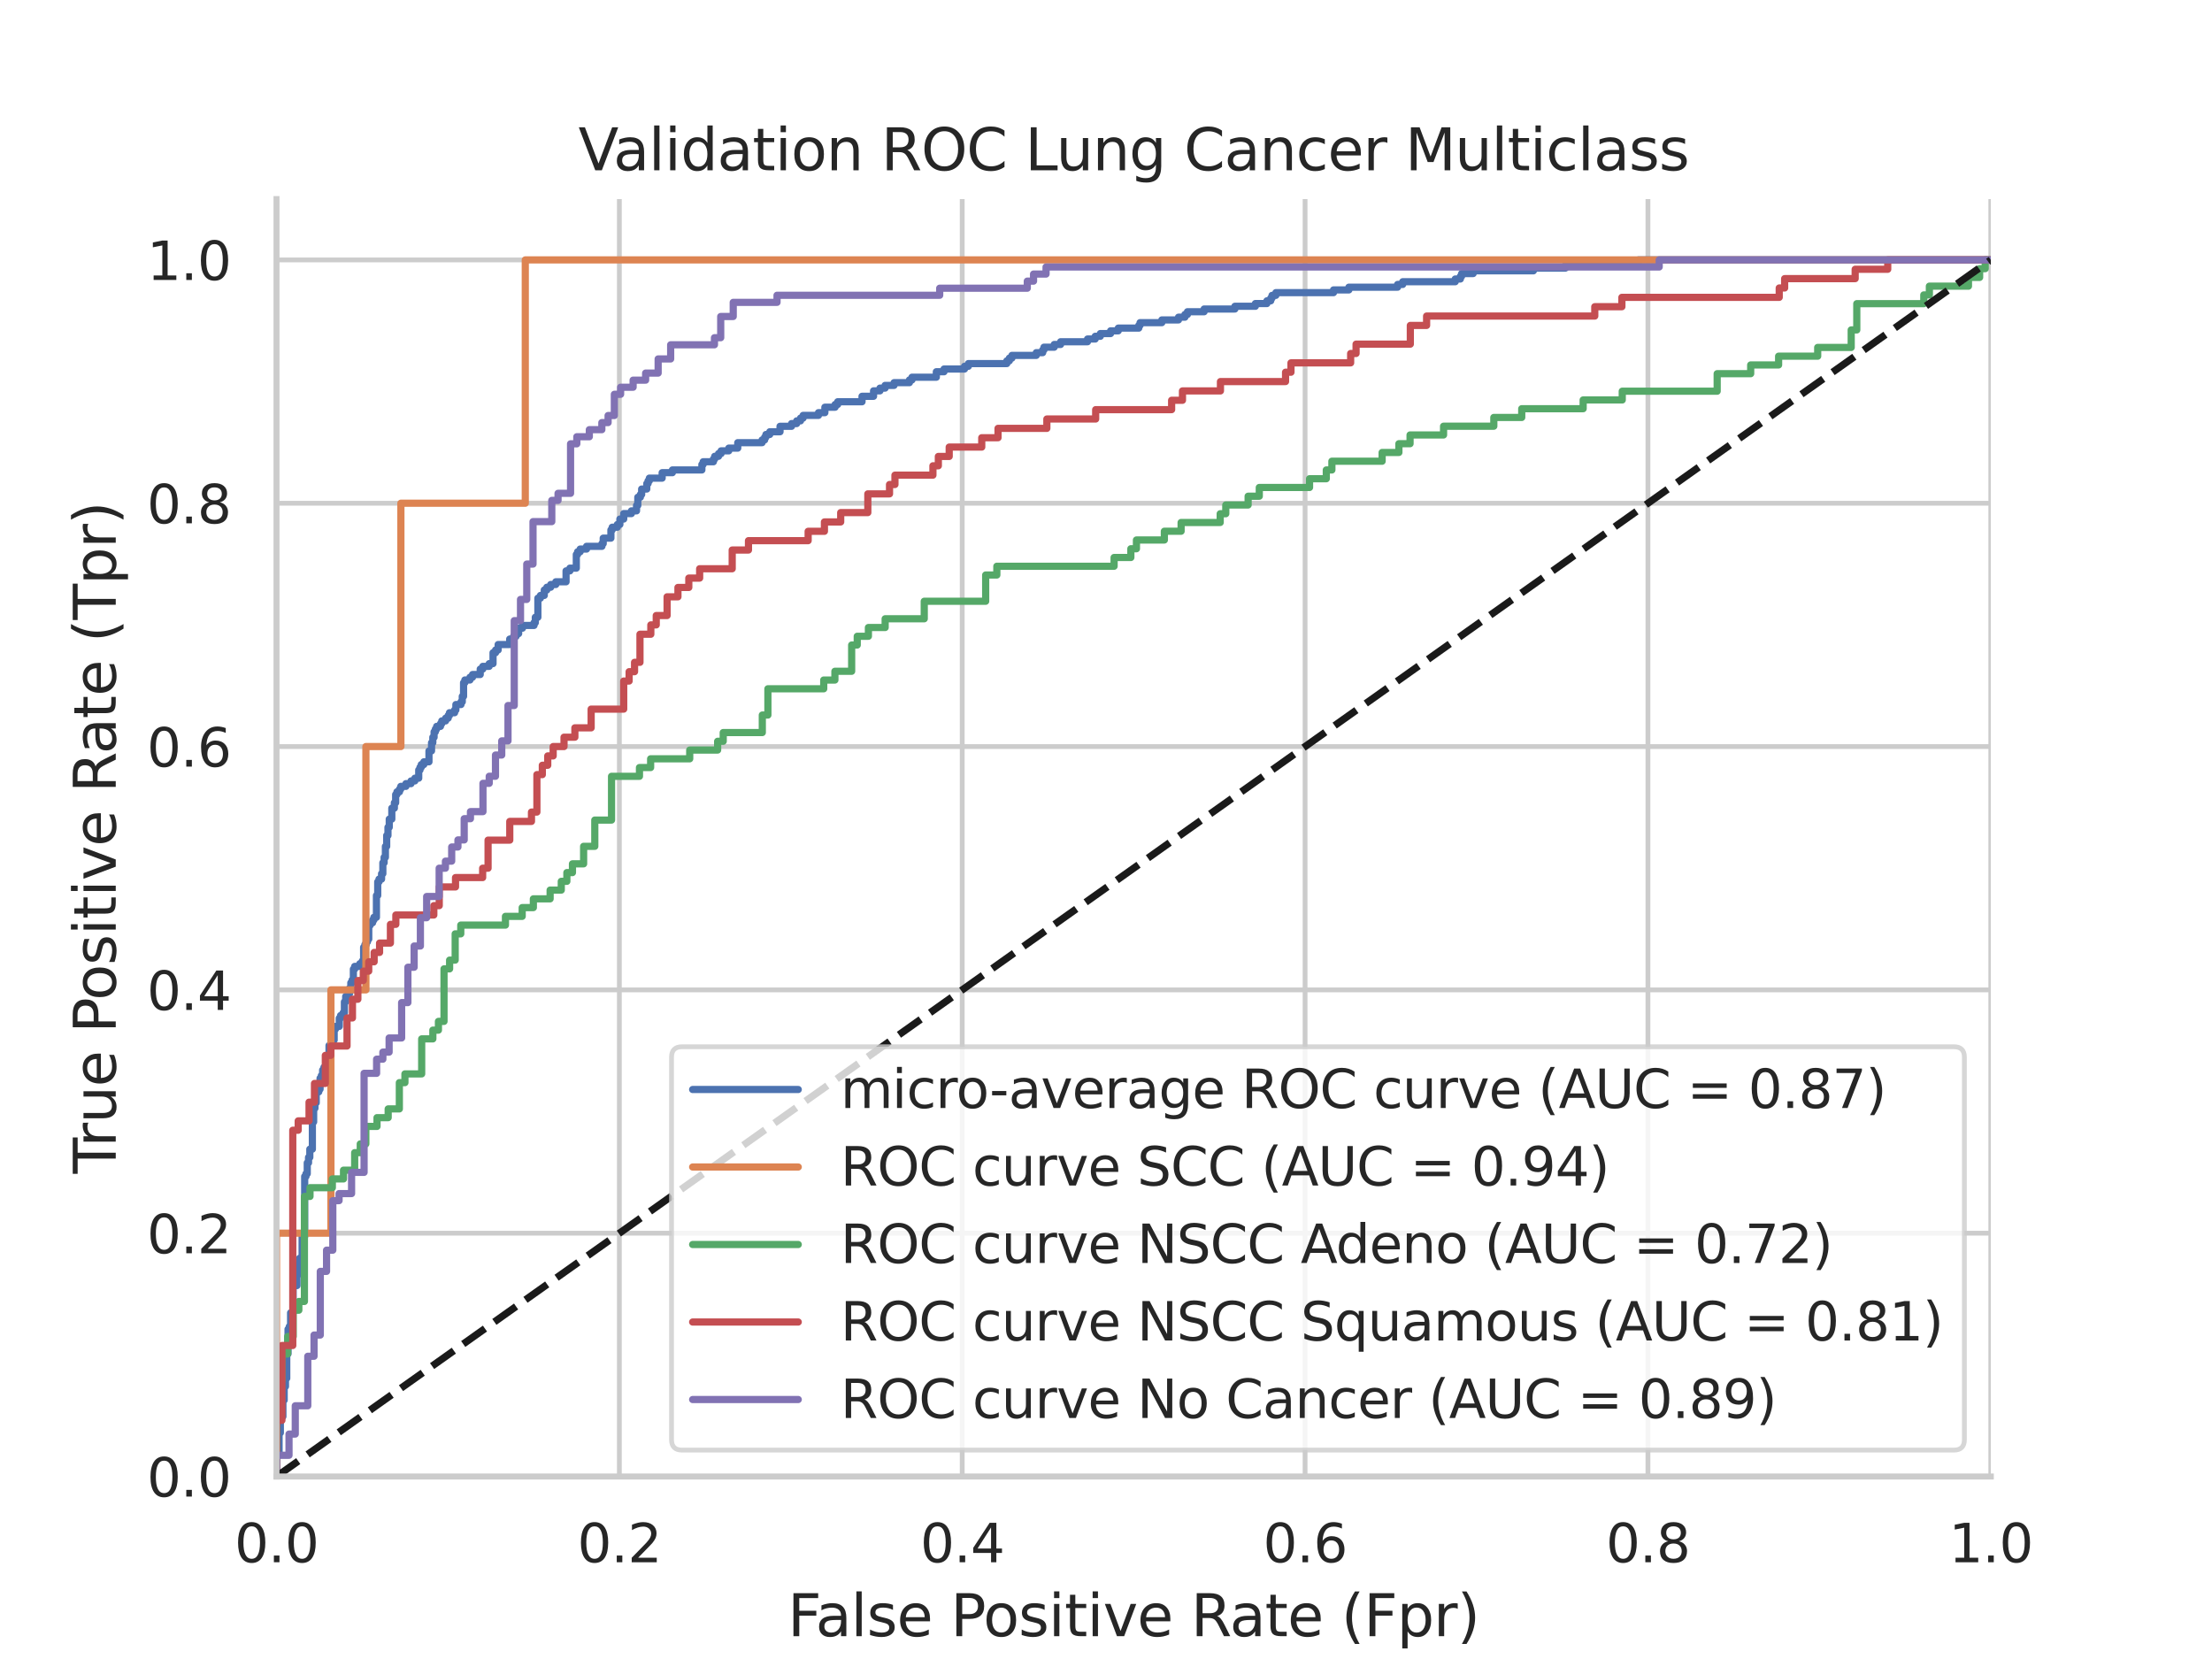 <?xml version="1.0" encoding="utf-8" standalone="no"?>
<!DOCTYPE svg PUBLIC "-//W3C//DTD SVG 1.1//EN"
  "http://www.w3.org/Graphics/SVG/1.1/DTD/svg11.dtd">
<svg xmlns:xlink="http://www.w3.org/1999/xlink" width="460.8pt" height="345.6pt" viewBox="0 0 460.8 345.6" xmlns="http://www.w3.org/2000/svg" version="1.1">
 <defs>
  <style type="text/css">*{stroke-linejoin: round; stroke-linecap: butt}</style>
 </defs>
 <g id="figure_1">
  <g id="patch_1">
   <path d="M 0 345.6 
L 460.8 345.6 
L 460.8 0 
L 0 0 
z
" style="fill: #ffffff"/>
  </g>
  <g id="axes_1">
   <g id="patch_2">
    <path d="M 57.6 307.584 
L 414.72 307.584 
L 414.72 41.472 
L 57.6 41.472 
z
" style="fill: #ffffff"/>
   </g>
   <g id="matplotlib.axis_1">
    <g id="xtick_1">
     <g id="line2d_1">
      <path d="M 57.6 307.584 
L 57.6 41.472 
" clip-path="url(#pfb6835d709)" style="fill: none; stroke: #cccccc; stroke-linecap: round"/>
     </g>
     <g id="text_1">
      <!-- 0.0 -->
      <g style="fill: #262626" transform="translate(48.853 325.442) scale(0.11 -0.11)">
       <defs>
        <path id="DejaVuSans-30" d="M 2034 4250 
Q 1547 4250 1301 3770 
Q 1056 3291 1056 2328 
Q 1056 1369 1301 889 
Q 1547 409 2034 409 
Q 2525 409 2770 889 
Q 3016 1369 3016 2328 
Q 3016 3291 2770 3770 
Q 2525 4250 2034 4250 
z
M 2034 4750 
Q 2819 4750 3233 4129 
Q 3647 3509 3647 2328 
Q 3647 1150 3233 529 
Q 2819 -91 2034 -91 
Q 1250 -91 836 529 
Q 422 1150 422 2328 
Q 422 3509 836 4129 
Q 1250 4750 2034 4750 
z
" transform="scale(0.016)"/>
        <path id="DejaVuSans-2e" d="M 684 794 
L 1344 794 
L 1344 0 
L 684 0 
L 684 794 
z
" transform="scale(0.016)"/>
       </defs>
       <use xlink:href="#DejaVuSans-30"/>
       <use xlink:href="#DejaVuSans-2e" x="63.623"/>
       <use xlink:href="#DejaVuSans-30" x="95.41"/>
      </g>
     </g>
    </g>
    <g id="xtick_2">
     <g id="line2d_2">
      <path d="M 129.024 307.584 
L 129.024 41.472 
" clip-path="url(#pfb6835d709)" style="fill: none; stroke: #cccccc; stroke-linecap: round"/>
     </g>
     <g id="text_2">
      <!-- 0.2 -->
      <g style="fill: #262626" transform="translate(120.277 325.442) scale(0.11 -0.11)">
       <defs>
        <path id="DejaVuSans-32" d="M 1228 531 
L 3431 531 
L 3431 0 
L 469 0 
L 469 531 
Q 828 903 1448 1529 
Q 2069 2156 2228 2338 
Q 2531 2678 2651 2914 
Q 2772 3150 2772 3378 
Q 2772 3750 2511 3984 
Q 2250 4219 1831 4219 
Q 1534 4219 1204 4116 
Q 875 4013 500 3803 
L 500 4441 
Q 881 4594 1212 4672 
Q 1544 4750 1819 4750 
Q 2544 4750 2975 4387 
Q 3406 4025 3406 3419 
Q 3406 3131 3298 2873 
Q 3191 2616 2906 2266 
Q 2828 2175 2409 1742 
Q 1991 1309 1228 531 
z
" transform="scale(0.016)"/>
       </defs>
       <use xlink:href="#DejaVuSans-30"/>
       <use xlink:href="#DejaVuSans-2e" x="63.623"/>
       <use xlink:href="#DejaVuSans-32" x="95.41"/>
      </g>
     </g>
    </g>
    <g id="xtick_3">
     <g id="line2d_3">
      <path d="M 200.448 307.584 
L 200.448 41.472 
" clip-path="url(#pfb6835d709)" style="fill: none; stroke: #cccccc; stroke-linecap: round"/>
     </g>
     <g id="text_3">
      <!-- 0.4 -->
      <g style="fill: #262626" transform="translate(191.701 325.442) scale(0.11 -0.11)">
       <defs>
        <path id="DejaVuSans-34" d="M 2419 4116 
L 825 1625 
L 2419 1625 
L 2419 4116 
z
M 2253 4666 
L 3047 4666 
L 3047 1625 
L 3713 1625 
L 3713 1100 
L 3047 1100 
L 3047 0 
L 2419 0 
L 2419 1100 
L 313 1100 
L 313 1709 
L 2253 4666 
z
" transform="scale(0.016)"/>
       </defs>
       <use xlink:href="#DejaVuSans-30"/>
       <use xlink:href="#DejaVuSans-2e" x="63.623"/>
       <use xlink:href="#DejaVuSans-34" x="95.41"/>
      </g>
     </g>
    </g>
    <g id="xtick_4">
     <g id="line2d_4">
      <path d="M 271.872 307.584 
L 271.872 41.472 
" clip-path="url(#pfb6835d709)" style="fill: none; stroke: #cccccc; stroke-linecap: round"/>
     </g>
     <g id="text_4">
      <!-- 0.6 -->
      <g style="fill: #262626" transform="translate(263.125 325.442) scale(0.11 -0.11)">
       <defs>
        <path id="DejaVuSans-36" d="M 2113 2584 
Q 1688 2584 1439 2293 
Q 1191 2003 1191 1497 
Q 1191 994 1439 701 
Q 1688 409 2113 409 
Q 2538 409 2786 701 
Q 3034 994 3034 1497 
Q 3034 2003 2786 2293 
Q 2538 2584 2113 2584 
z
M 3366 4563 
L 3366 3988 
Q 3128 4100 2886 4159 
Q 2644 4219 2406 4219 
Q 1781 4219 1451 3797 
Q 1122 3375 1075 2522 
Q 1259 2794 1537 2939 
Q 1816 3084 2150 3084 
Q 2853 3084 3261 2657 
Q 3669 2231 3669 1497 
Q 3669 778 3244 343 
Q 2819 -91 2113 -91 
Q 1303 -91 875 529 
Q 447 1150 447 2328 
Q 447 3434 972 4092 
Q 1497 4750 2381 4750 
Q 2619 4750 2861 4703 
Q 3103 4656 3366 4563 
z
" transform="scale(0.016)"/>
       </defs>
       <use xlink:href="#DejaVuSans-30"/>
       <use xlink:href="#DejaVuSans-2e" x="63.623"/>
       <use xlink:href="#DejaVuSans-36" x="95.41"/>
      </g>
     </g>
    </g>
    <g id="xtick_5">
     <g id="line2d_5">
      <path d="M 343.296 307.584 
L 343.296 41.472 
" clip-path="url(#pfb6835d709)" style="fill: none; stroke: #cccccc; stroke-linecap: round"/>
     </g>
     <g id="text_5">
      <!-- 0.8 -->
      <g style="fill: #262626" transform="translate(334.549 325.442) scale(0.11 -0.11)">
       <defs>
        <path id="DejaVuSans-38" d="M 2034 2216 
Q 1584 2216 1326 1975 
Q 1069 1734 1069 1313 
Q 1069 891 1326 650 
Q 1584 409 2034 409 
Q 2484 409 2743 651 
Q 3003 894 3003 1313 
Q 3003 1734 2745 1975 
Q 2488 2216 2034 2216 
z
M 1403 2484 
Q 997 2584 770 2862 
Q 544 3141 544 3541 
Q 544 4100 942 4425 
Q 1341 4750 2034 4750 
Q 2731 4750 3128 4425 
Q 3525 4100 3525 3541 
Q 3525 3141 3298 2862 
Q 3072 2584 2669 2484 
Q 3125 2378 3379 2068 
Q 3634 1759 3634 1313 
Q 3634 634 3220 271 
Q 2806 -91 2034 -91 
Q 1263 -91 848 271 
Q 434 634 434 1313 
Q 434 1759 690 2068 
Q 947 2378 1403 2484 
z
M 1172 3481 
Q 1172 3119 1398 2916 
Q 1625 2713 2034 2713 
Q 2441 2713 2670 2916 
Q 2900 3119 2900 3481 
Q 2900 3844 2670 4047 
Q 2441 4250 2034 4250 
Q 1625 4250 1398 4047 
Q 1172 3844 1172 3481 
z
" transform="scale(0.016)"/>
       </defs>
       <use xlink:href="#DejaVuSans-30"/>
       <use xlink:href="#DejaVuSans-2e" x="63.623"/>
       <use xlink:href="#DejaVuSans-38" x="95.41"/>
      </g>
     </g>
    </g>
    <g id="xtick_6">
     <g id="line2d_6">
      <path d="M 414.72 307.584 
L 414.72 41.472 
" clip-path="url(#pfb6835d709)" style="fill: none; stroke: #cccccc; stroke-linecap: round"/>
     </g>
     <g id="text_6">
      <!-- 1.0 -->
      <g style="fill: #262626" transform="translate(405.973 325.442) scale(0.11 -0.11)">
       <defs>
        <path id="DejaVuSans-31" d="M 794 531 
L 1825 531 
L 1825 4091 
L 703 3866 
L 703 4441 
L 1819 4666 
L 2450 4666 
L 2450 531 
L 3481 531 
L 3481 0 
L 794 0 
L 794 531 
z
" transform="scale(0.016)"/>
       </defs>
       <use xlink:href="#DejaVuSans-31"/>
       <use xlink:href="#DejaVuSans-2e" x="63.623"/>
       <use xlink:href="#DejaVuSans-30" x="95.41"/>
      </g>
     </g>
    </g>
    <g id="text_7">
     <!-- False Positive Rate (Fpr) -->
     <g style="fill: #262626" transform="translate(164.085 340.848) scale(0.12 -0.12)">
      <defs>
       <path id="DejaVuSans-46" d="M 628 4666 
L 3309 4666 
L 3309 4134 
L 1259 4134 
L 1259 2759 
L 3109 2759 
L 3109 2228 
L 1259 2228 
L 1259 0 
L 628 0 
L 628 4666 
z
" transform="scale(0.016)"/>
       <path id="DejaVuSans-61" d="M 2194 1759 
Q 1497 1759 1228 1600 
Q 959 1441 959 1056 
Q 959 750 1161 570 
Q 1363 391 1709 391 
Q 2188 391 2477 730 
Q 2766 1069 2766 1631 
L 2766 1759 
L 2194 1759 
z
M 3341 1997 
L 3341 0 
L 2766 0 
L 2766 531 
Q 2569 213 2275 61 
Q 1981 -91 1556 -91 
Q 1019 -91 701 211 
Q 384 513 384 1019 
Q 384 1609 779 1909 
Q 1175 2209 1959 2209 
L 2766 2209 
L 2766 2266 
Q 2766 2663 2505 2880 
Q 2244 3097 1772 3097 
Q 1472 3097 1187 3025 
Q 903 2953 641 2809 
L 641 3341 
Q 956 3463 1253 3523 
Q 1550 3584 1831 3584 
Q 2591 3584 2966 3190 
Q 3341 2797 3341 1997 
z
" transform="scale(0.016)"/>
       <path id="DejaVuSans-6c" d="M 603 4863 
L 1178 4863 
L 1178 0 
L 603 0 
L 603 4863 
z
" transform="scale(0.016)"/>
       <path id="DejaVuSans-73" d="M 2834 3397 
L 2834 2853 
Q 2591 2978 2328 3040 
Q 2066 3103 1784 3103 
Q 1356 3103 1142 2972 
Q 928 2841 928 2578 
Q 928 2378 1081 2264 
Q 1234 2150 1697 2047 
L 1894 2003 
Q 2506 1872 2764 1633 
Q 3022 1394 3022 966 
Q 3022 478 2636 193 
Q 2250 -91 1575 -91 
Q 1294 -91 989 -36 
Q 684 19 347 128 
L 347 722 
Q 666 556 975 473 
Q 1284 391 1588 391 
Q 1994 391 2212 530 
Q 2431 669 2431 922 
Q 2431 1156 2273 1281 
Q 2116 1406 1581 1522 
L 1381 1569 
Q 847 1681 609 1914 
Q 372 2147 372 2553 
Q 372 3047 722 3315 
Q 1072 3584 1716 3584 
Q 2034 3584 2315 3537 
Q 2597 3491 2834 3397 
z
" transform="scale(0.016)"/>
       <path id="DejaVuSans-65" d="M 3597 1894 
L 3597 1613 
L 953 1613 
Q 991 1019 1311 708 
Q 1631 397 2203 397 
Q 2534 397 2845 478 
Q 3156 559 3463 722 
L 3463 178 
Q 3153 47 2828 -22 
Q 2503 -91 2169 -91 
Q 1331 -91 842 396 
Q 353 884 353 1716 
Q 353 2575 817 3079 
Q 1281 3584 2069 3584 
Q 2775 3584 3186 3129 
Q 3597 2675 3597 1894 
z
M 3022 2063 
Q 3016 2534 2758 2815 
Q 2500 3097 2075 3097 
Q 1594 3097 1305 2825 
Q 1016 2553 972 2059 
L 3022 2063 
z
" transform="scale(0.016)"/>
       <path id="DejaVuSans-20" transform="scale(0.016)"/>
       <path id="DejaVuSans-50" d="M 1259 4147 
L 1259 2394 
L 2053 2394 
Q 2494 2394 2734 2622 
Q 2975 2850 2975 3272 
Q 2975 3691 2734 3919 
Q 2494 4147 2053 4147 
L 1259 4147 
z
M 628 4666 
L 2053 4666 
Q 2838 4666 3239 4311 
Q 3641 3956 3641 3272 
Q 3641 2581 3239 2228 
Q 2838 1875 2053 1875 
L 1259 1875 
L 1259 0 
L 628 0 
L 628 4666 
z
" transform="scale(0.016)"/>
       <path id="DejaVuSans-6f" d="M 1959 3097 
Q 1497 3097 1228 2736 
Q 959 2375 959 1747 
Q 959 1119 1226 758 
Q 1494 397 1959 397 
Q 2419 397 2687 759 
Q 2956 1122 2956 1747 
Q 2956 2369 2687 2733 
Q 2419 3097 1959 3097 
z
M 1959 3584 
Q 2709 3584 3137 3096 
Q 3566 2609 3566 1747 
Q 3566 888 3137 398 
Q 2709 -91 1959 -91 
Q 1206 -91 779 398 
Q 353 888 353 1747 
Q 353 2609 779 3096 
Q 1206 3584 1959 3584 
z
" transform="scale(0.016)"/>
       <path id="DejaVuSans-69" d="M 603 3500 
L 1178 3500 
L 1178 0 
L 603 0 
L 603 3500 
z
M 603 4863 
L 1178 4863 
L 1178 4134 
L 603 4134 
L 603 4863 
z
" transform="scale(0.016)"/>
       <path id="DejaVuSans-74" d="M 1172 4494 
L 1172 3500 
L 2356 3500 
L 2356 3053 
L 1172 3053 
L 1172 1153 
Q 1172 725 1289 603 
Q 1406 481 1766 481 
L 2356 481 
L 2356 0 
L 1766 0 
Q 1100 0 847 248 
Q 594 497 594 1153 
L 594 3053 
L 172 3053 
L 172 3500 
L 594 3500 
L 594 4494 
L 1172 4494 
z
" transform="scale(0.016)"/>
       <path id="DejaVuSans-76" d="M 191 3500 
L 800 3500 
L 1894 563 
L 2988 3500 
L 3597 3500 
L 2284 0 
L 1503 0 
L 191 3500 
z
" transform="scale(0.016)"/>
       <path id="DejaVuSans-52" d="M 2841 2188 
Q 3044 2119 3236 1894 
Q 3428 1669 3622 1275 
L 4263 0 
L 3584 0 
L 2988 1197 
Q 2756 1666 2539 1819 
Q 2322 1972 1947 1972 
L 1259 1972 
L 1259 0 
L 628 0 
L 628 4666 
L 2053 4666 
Q 2853 4666 3247 4331 
Q 3641 3997 3641 3322 
Q 3641 2881 3436 2590 
Q 3231 2300 2841 2188 
z
M 1259 4147 
L 1259 2491 
L 2053 2491 
Q 2509 2491 2742 2702 
Q 2975 2913 2975 3322 
Q 2975 3731 2742 3939 
Q 2509 4147 2053 4147 
L 1259 4147 
z
" transform="scale(0.016)"/>
       <path id="DejaVuSans-28" d="M 1984 4856 
Q 1566 4138 1362 3434 
Q 1159 2731 1159 2009 
Q 1159 1288 1364 580 
Q 1569 -128 1984 -844 
L 1484 -844 
Q 1016 -109 783 600 
Q 550 1309 550 2009 
Q 550 2706 781 3412 
Q 1013 4119 1484 4856 
L 1984 4856 
z
" transform="scale(0.016)"/>
       <path id="DejaVuSans-70" d="M 1159 525 
L 1159 -1331 
L 581 -1331 
L 581 3500 
L 1159 3500 
L 1159 2969 
Q 1341 3281 1617 3432 
Q 1894 3584 2278 3584 
Q 2916 3584 3314 3078 
Q 3713 2572 3713 1747 
Q 3713 922 3314 415 
Q 2916 -91 2278 -91 
Q 1894 -91 1617 61 
Q 1341 213 1159 525 
z
M 3116 1747 
Q 3116 2381 2855 2742 
Q 2594 3103 2138 3103 
Q 1681 3103 1420 2742 
Q 1159 2381 1159 1747 
Q 1159 1113 1420 752 
Q 1681 391 2138 391 
Q 2594 391 2855 752 
Q 3116 1113 3116 1747 
z
" transform="scale(0.016)"/>
       <path id="DejaVuSans-72" d="M 2631 2963 
Q 2534 3019 2420 3045 
Q 2306 3072 2169 3072 
Q 1681 3072 1420 2755 
Q 1159 2438 1159 1844 
L 1159 0 
L 581 0 
L 581 3500 
L 1159 3500 
L 1159 2956 
Q 1341 3275 1631 3429 
Q 1922 3584 2338 3584 
Q 2397 3584 2469 3576 
Q 2541 3569 2628 3553 
L 2631 2963 
z
" transform="scale(0.016)"/>
       <path id="DejaVuSans-29" d="M 513 4856 
L 1013 4856 
Q 1481 4119 1714 3412 
Q 1947 2706 1947 2009 
Q 1947 1309 1714 600 
Q 1481 -109 1013 -844 
L 513 -844 
Q 928 -128 1133 580 
Q 1338 1288 1338 2009 
Q 1338 2731 1133 3434 
Q 928 4138 513 4856 
z
" transform="scale(0.016)"/>
      </defs>
      <use xlink:href="#DejaVuSans-46"/>
      <use xlink:href="#DejaVuSans-61" x="48.395"/>
      <use xlink:href="#DejaVuSans-6c" x="109.674"/>
      <use xlink:href="#DejaVuSans-73" x="137.457"/>
      <use xlink:href="#DejaVuSans-65" x="189.557"/>
      <use xlink:href="#DejaVuSans-20" x="251.08"/>
      <use xlink:href="#DejaVuSans-50" x="282.867"/>
      <use xlink:href="#DejaVuSans-6f" x="339.545"/>
      <use xlink:href="#DejaVuSans-73" x="400.727"/>
      <use xlink:href="#DejaVuSans-69" x="452.826"/>
      <use xlink:href="#DejaVuSans-74" x="480.609"/>
      <use xlink:href="#DejaVuSans-69" x="519.818"/>
      <use xlink:href="#DejaVuSans-76" x="547.602"/>
      <use xlink:href="#DejaVuSans-65" x="606.781"/>
      <use xlink:href="#DejaVuSans-20" x="668.305"/>
      <use xlink:href="#DejaVuSans-52" x="700.092"/>
      <use xlink:href="#DejaVuSans-61" x="767.324"/>
      <use xlink:href="#DejaVuSans-74" x="828.604"/>
      <use xlink:href="#DejaVuSans-65" x="867.812"/>
      <use xlink:href="#DejaVuSans-20" x="929.336"/>
      <use xlink:href="#DejaVuSans-28" x="961.123"/>
      <use xlink:href="#DejaVuSans-46" x="1000.137"/>
      <use xlink:href="#DejaVuSans-70" x="1057.656"/>
      <use xlink:href="#DejaVuSans-72" x="1121.133"/>
      <use xlink:href="#DejaVuSans-29" x="1162.246"/>
     </g>
    </g>
   </g>
   <g id="matplotlib.axis_2">
    <g id="ytick_1">
     <g id="line2d_7">
      <path d="M 57.6 307.584 
L 414.72 307.584 
" clip-path="url(#pfb6835d709)" style="fill: none; stroke: #cccccc; stroke-linecap: round"/>
     </g>
     <g id="text_8">
      <!-- 0.0 -->
      <g style="fill: #262626" transform="translate(30.607 311.763) scale(0.11 -0.11)">
       <use xlink:href="#DejaVuSans-30"/>
       <use xlink:href="#DejaVuSans-2e" x="63.623"/>
       <use xlink:href="#DejaVuSans-30" x="95.41"/>
      </g>
     </g>
    </g>
    <g id="ytick_2">
     <g id="line2d_8">
      <path d="M 57.6 256.896 
L 414.72 256.896 
" clip-path="url(#pfb6835d709)" style="fill: none; stroke: #cccccc; stroke-linecap: round"/>
     </g>
     <g id="text_9">
      <!-- 0.2 -->
      <g style="fill: #262626" transform="translate(30.607 261.075) scale(0.11 -0.11)">
       <use xlink:href="#DejaVuSans-30"/>
       <use xlink:href="#DejaVuSans-2e" x="63.623"/>
       <use xlink:href="#DejaVuSans-32" x="95.41"/>
      </g>
     </g>
    </g>
    <g id="ytick_3">
     <g id="line2d_9">
      <path d="M 57.6 206.208 
L 414.72 206.208 
" clip-path="url(#pfb6835d709)" style="fill: none; stroke: #cccccc; stroke-linecap: round"/>
     </g>
     <g id="text_10">
      <!-- 0.4 -->
      <g style="fill: #262626" transform="translate(30.607 210.387) scale(0.11 -0.11)">
       <use xlink:href="#DejaVuSans-30"/>
       <use xlink:href="#DejaVuSans-2e" x="63.623"/>
       <use xlink:href="#DejaVuSans-34" x="95.41"/>
      </g>
     </g>
    </g>
    <g id="ytick_4">
     <g id="line2d_10">
      <path d="M 57.6 155.52 
L 414.72 155.52 
" clip-path="url(#pfb6835d709)" style="fill: none; stroke: #cccccc; stroke-linecap: round"/>
     </g>
     <g id="text_11">
      <!-- 0.6 -->
      <g style="fill: #262626" transform="translate(30.607 159.699) scale(0.11 -0.11)">
       <use xlink:href="#DejaVuSans-30"/>
       <use xlink:href="#DejaVuSans-2e" x="63.623"/>
       <use xlink:href="#DejaVuSans-36" x="95.41"/>
      </g>
     </g>
    </g>
    <g id="ytick_5">
     <g id="line2d_11">
      <path d="M 57.6 104.832 
L 414.72 104.832 
" clip-path="url(#pfb6835d709)" style="fill: none; stroke: #cccccc; stroke-linecap: round"/>
     </g>
     <g id="text_12">
      <!-- 0.8 -->
      <g style="fill: #262626" transform="translate(30.607 109.011) scale(0.11 -0.11)">
       <use xlink:href="#DejaVuSans-30"/>
       <use xlink:href="#DejaVuSans-2e" x="63.623"/>
       <use xlink:href="#DejaVuSans-38" x="95.41"/>
      </g>
     </g>
    </g>
    <g id="ytick_6">
     <g id="line2d_12">
      <path d="M 57.6 54.144 
L 414.72 54.144 
" clip-path="url(#pfb6835d709)" style="fill: none; stroke: #cccccc; stroke-linecap: round"/>
     </g>
     <g id="text_13">
      <!-- 1.0 -->
      <g style="fill: #262626" transform="translate(30.607 58.323) scale(0.11 -0.11)">
       <use xlink:href="#DejaVuSans-31"/>
       <use xlink:href="#DejaVuSans-2e" x="63.623"/>
       <use xlink:href="#DejaVuSans-30" x="95.41"/>
      </g>
     </g>
    </g>
    <g id="text_14">
     <!-- True Positive Rate (Tpr) -->
     <g style="fill: #262626" transform="translate(24.111 244.493) rotate(-90) scale(0.12 -0.12)">
      <defs>
       <path id="DejaVuSans-54" d="M -19 4666 
L 3928 4666 
L 3928 4134 
L 2272 4134 
L 2272 0 
L 1638 0 
L 1638 4134 
L -19 4134 
L -19 4666 
z
" transform="scale(0.016)"/>
       <path id="DejaVuSans-75" d="M 544 1381 
L 544 3500 
L 1119 3500 
L 1119 1403 
Q 1119 906 1312 657 
Q 1506 409 1894 409 
Q 2359 409 2629 706 
Q 2900 1003 2900 1516 
L 2900 3500 
L 3475 3500 
L 3475 0 
L 2900 0 
L 2900 538 
Q 2691 219 2414 64 
Q 2138 -91 1772 -91 
Q 1169 -91 856 284 
Q 544 659 544 1381 
z
M 1991 3584 
L 1991 3584 
z
" transform="scale(0.016)"/>
      </defs>
      <use xlink:href="#DejaVuSans-54"/>
      <use xlink:href="#DejaVuSans-72" x="46.334"/>
      <use xlink:href="#DejaVuSans-75" x="87.447"/>
      <use xlink:href="#DejaVuSans-65" x="150.826"/>
      <use xlink:href="#DejaVuSans-20" x="212.35"/>
      <use xlink:href="#DejaVuSans-50" x="244.137"/>
      <use xlink:href="#DejaVuSans-6f" x="300.814"/>
      <use xlink:href="#DejaVuSans-73" x="361.996"/>
      <use xlink:href="#DejaVuSans-69" x="414.096"/>
      <use xlink:href="#DejaVuSans-74" x="441.879"/>
      <use xlink:href="#DejaVuSans-69" x="481.088"/>
      <use xlink:href="#DejaVuSans-76" x="508.871"/>
      <use xlink:href="#DejaVuSans-65" x="568.051"/>
      <use xlink:href="#DejaVuSans-20" x="629.574"/>
      <use xlink:href="#DejaVuSans-52" x="661.361"/>
      <use xlink:href="#DejaVuSans-61" x="728.594"/>
      <use xlink:href="#DejaVuSans-74" x="789.873"/>
      <use xlink:href="#DejaVuSans-65" x="829.082"/>
      <use xlink:href="#DejaVuSans-20" x="890.605"/>
      <use xlink:href="#DejaVuSans-28" x="922.393"/>
      <use xlink:href="#DejaVuSans-54" x="961.406"/>
      <use xlink:href="#DejaVuSans-70" x="1022.49"/>
      <use xlink:href="#DejaVuSans-72" x="1085.967"/>
      <use xlink:href="#DejaVuSans-29" x="1127.08"/>
     </g>
    </g>
   </g>
   <g id="line2d_13">
    <path d="M 57.6 307.584 
L 57.6 302.47 
L 58.134 302.47 
L 58.134 298.492 
L 58.401 298.492 
L 58.401 295.082 
L 58.935 295.082 
L 58.935 291.673 
L 59.201 291.673 
L 59.201 288.832 
L 59.468 288.832 
L 59.468 287.127 
L 59.735 287.127 
L 59.735 282.013 
L 60.002 282.013 
L 60.002 276.898 
L 60.269 276.898 
L 60.269 276.33 
L 60.536 276.33 
L 60.536 273.489 
L 61.07 273.489 
L 61.07 267.806 
L 61.87 267.806 
L 61.87 265.533 
L 62.137 265.533 
L 62.137 263.26 
L 62.404 263.26 
L 62.404 262.124 
L 62.938 262.124 
L 62.938 257.578 
L 63.472 257.578 
L 63.472 245.076 
L 63.739 245.076 
L 63.739 244.508 
L 64.006 244.508 
L 64.006 242.235 
L 64.273 242.235 
L 64.273 241.099 
L 64.54 241.099 
L 64.54 239.394 
L 65.073 239.394 
L 65.073 233.711 
L 65.34 233.711 
L 65.34 230.87 
L 65.607 230.87 
L 65.607 229.734 
L 65.874 229.734 
L 65.874 227.461 
L 66.408 227.461 
L 66.408 226.892 
L 66.675 226.892 
L 66.675 224.619 
L 66.942 224.619 
L 66.942 224.051 
L 67.209 224.051 
L 67.209 222.915 
L 67.476 222.915 
L 67.476 222.346 
L 68.009 222.346 
L 68.009 220.642 
L 68.276 220.642 
L 68.276 220.073 
L 68.543 220.073 
L 68.543 217.8 
L 69.077 217.8 
L 69.077 217.232 
L 69.344 217.232 
L 69.344 216.664 
L 69.611 216.664 
L 69.611 214.391 
L 69.878 214.391 
L 69.878 213.823 
L 70.678 213.823 
L 70.678 212.118 
L 70.945 212.118 
L 70.945 211.55 
L 71.479 211.55 
L 71.479 210.981 
L 71.746 210.981 
L 71.746 208.708 
L 72.013 208.708 
L 72.013 207.572 
L 72.547 207.572 
L 72.547 207.004 
L 72.814 207.004 
L 72.814 205.867 
L 73.081 205.867 
L 73.081 204.731 
L 73.347 204.731 
L 73.347 204.162 
L 73.614 204.162 
L 73.614 201.889 
L 73.881 201.889 
L 73.881 201.321 
L 74.949 201.321 
L 74.949 200.753 
L 75.483 200.753 
L 75.483 200.185 
L 75.75 200.185 
L 75.75 197.343 
L 76.017 197.343 
L 76.017 196.775 
L 76.283 196.775 
L 76.283 196.207 
L 76.55 196.207 
L 76.55 195.639 
L 76.817 195.639 
L 76.817 192.797 
L 77.084 192.797 
L 77.084 192.229 
L 77.618 192.229 
L 77.618 191.661 
L 77.885 191.661 
L 77.885 191.093 
L 78.419 191.093 
L 78.419 186.547 
L 78.686 186.547 
L 78.686 183.705 
L 78.952 183.705 
L 78.952 183.137 
L 79.486 183.137 
L 79.486 182.001 
L 79.753 182.001 
L 79.753 179.727 
L 80.02 179.727 
L 80.02 178.591 
L 80.287 178.591 
L 80.287 176.318 
L 80.554 176.318 
L 80.554 174.045 
L 80.821 174.045 
L 80.821 172.34 
L 81.088 172.34 
L 81.088 170.635 
L 81.622 170.635 
L 81.622 168.362 
L 82.155 168.362 
L 82.155 167.226 
L 82.422 167.226 
L 82.422 165.521 
L 82.689 165.521 
L 82.689 164.953 
L 83.223 164.953 
L 83.223 164.385 
L 83.49 164.385 
L 83.49 163.816 
L 84.557 163.816 
L 84.557 163.248 
L 85.625 163.248 
L 85.625 162.68 
L 86.426 162.68 
L 86.426 162.112 
L 87.227 162.112 
L 87.227 160.407 
L 87.493 160.407 
L 87.493 159.839 
L 87.76 159.839 
L 87.76 159.27 
L 88.294 159.27 
L 88.294 158.702 
L 89.362 158.702 
L 89.362 156.429 
L 89.896 156.429 
L 89.896 154.724 
L 90.163 154.724 
L 90.163 153.588 
L 90.429 153.588 
L 90.429 152.451 
L 90.696 152.451 
L 90.696 151.883 
L 90.963 151.883 
L 90.963 151.315 
L 91.764 151.315 
L 91.764 150.747 
L 92.031 150.747 
L 92.031 150.178 
L 92.832 150.178 
L 92.832 149.61 
L 93.365 149.61 
L 93.365 149.042 
L 93.632 149.042 
L 93.632 148.474 
L 94.7 148.474 
L 94.7 147.905 
L 94.967 147.905 
L 94.967 146.769 
L 96.034 146.769 
L 96.034 146.201 
L 96.301 146.201 
L 96.301 145.064 
L 96.568 145.064 
L 96.568 142.223 
L 96.835 142.223 
L 96.835 141.655 
L 97.903 141.655 
L 97.903 141.086 
L 98.437 141.086 
L 98.437 140.518 
L 100.038 140.518 
L 100.038 139.382 
L 100.572 139.382 
L 100.572 138.813 
L 101.906 138.813 
L 101.906 138.245 
L 102.707 138.245 
L 102.707 135.972 
L 103.241 135.972 
L 103.241 135.404 
L 103.775 135.404 
L 103.775 134.267 
L 106.177 134.267 
L 106.177 133.131 
L 106.978 133.131 
L 106.978 132.563 
L 107.511 132.563 
L 107.511 131.994 
L 108.045 131.994 
L 108.045 130.858 
L 108.846 130.858 
L 108.846 130.29 
L 111.248 130.29 
L 111.248 129.721 
L 111.515 129.721 
L 111.515 128.585 
L 112.049 128.585 
L 112.049 124.607 
L 112.583 124.607 
L 112.583 124.039 
L 113.383 124.039 
L 113.383 122.902 
L 113.917 122.902 
L 113.917 122.334 
L 114.718 122.334 
L 114.718 121.766 
L 115.785 121.766 
L 115.785 121.198 
L 117.921 121.198 
L 117.921 118.925 
L 118.721 118.925 
L 118.721 118.356 
L 120.056 118.356 
L 120.056 115.515 
L 120.323 115.515 
L 120.323 114.947 
L 120.857 114.947 
L 120.857 114.379 
L 122.191 114.379 
L 122.191 113.81 
L 125.394 113.81 
L 125.394 113.242 
L 125.661 113.242 
L 125.661 112.106 
L 127.262 112.106 
L 127.262 110.401 
L 127.529 110.401 
L 127.529 109.833 
L 128.597 109.833 
L 128.597 109.264 
L 129.131 109.264 
L 129.131 108.128 
L 129.931 108.128 
L 129.931 106.991 
L 131.533 106.991 
L 131.533 106.423 
L 132.601 106.423 
L 132.601 105.287 
L 132.867 105.287 
L 132.867 103.582 
L 133.401 103.582 
L 133.401 103.014 
L 133.668 103.014 
L 133.668 101.877 
L 134.736 101.877 
L 134.736 100.741 
L 135.003 100.741 
L 135.003 100.172 
L 135.27 100.172 
L 135.27 99.604 
L 137.939 99.604 
L 137.939 98.468 
L 140.074 98.468 
L 140.074 97.899 
L 146.213 97.899 
L 146.213 96.763 
L 146.48 96.763 
L 146.48 96.195 
L 148.615 96.195 
L 148.615 95.626 
L 148.882 95.626 
L 148.882 95.058 
L 149.683 95.058 
L 149.683 94.49 
L 150.216 94.49 
L 150.216 93.922 
L 151.818 93.922 
L 151.818 93.353 
L 153.686 93.353 
L 153.686 92.217 
L 158.757 92.217 
L 158.757 91.649 
L 159.291 91.649 
L 159.291 91.08 
L 159.558 91.08 
L 159.558 90.512 
L 160.359 90.512 
L 160.359 89.944 
L 162.494 89.944 
L 162.494 88.807 
L 164.896 88.807 
L 164.896 88.239 
L 165.964 88.239 
L 165.964 87.671 
L 166.764 87.671 
L 166.764 87.103 
L 167.298 87.103 
L 167.298 86.534 
L 170.501 86.534 
L 170.501 85.966 
L 171.836 85.966 
L 171.836 84.83 
L 173.971 84.83 
L 173.971 84.261 
L 174.505 84.261 
L 174.505 83.693 
L 179.576 83.693 
L 179.576 82.557 
L 181.978 82.557 
L 181.978 81.42 
L 183.313 81.42 
L 183.313 80.852 
L 184.38 80.852 
L 184.38 80.284 
L 186.249 80.284 
L 186.249 79.715 
L 189.451 79.715 
L 189.451 79.147 
L 189.985 79.147 
L 189.985 78.579 
L 195.057 78.579 
L 195.057 77.442 
L 196.658 77.442 
L 196.658 76.874 
L 200.928 76.874 
L 200.928 76.306 
L 201.729 76.306 
L 201.729 75.738 
L 209.736 75.738 
L 209.736 75.169 
L 210.27 75.169 
L 210.27 74.601 
L 210.804 74.601 
L 210.804 74.033 
L 215.875 74.033 
L 215.875 73.465 
L 217.21 73.465 
L 217.21 72.896 
L 217.477 72.896 
L 217.477 72.328 
L 219.612 72.328 
L 219.612 71.76 
L 220.946 71.76 
L 220.946 71.192 
L 226.551 71.192 
L 226.551 70.623 
L 228.153 70.623 
L 228.153 70.055 
L 229.22 70.055 
L 229.22 69.487 
L 231.356 69.487 
L 231.356 68.919 
L 232.957 68.919 
L 232.957 68.35 
L 237.228 68.35 
L 237.228 67.782 
L 237.495 67.782 
L 237.495 67.214 
L 242.032 67.214 
L 242.032 66.646 
L 245.502 66.646 
L 245.502 66.077 
L 246.836 66.077 
L 246.836 65.509 
L 247.37 65.509 
L 247.37 64.941 
L 250.84 64.941 
L 250.84 64.373 
L 257.246 64.373 
L 257.246 63.804 
L 261.516 63.804 
L 261.516 63.236 
L 263.918 63.236 
L 263.918 62.668 
L 264.719 62.668 
L 264.719 62.1 
L 264.986 62.1 
L 264.986 61.531 
L 265.787 61.531 
L 265.787 60.963 
L 277.797 60.963 
L 277.797 60.395 
L 281 60.395 
L 281 59.827 
L 291.143 59.827 
L 291.143 59.258 
L 292.21 59.258 
L 292.21 58.69 
L 303.153 58.69 
L 303.153 58.122 
L 304.221 58.122 
L 304.221 57.554 
L 304.488 57.554 
L 304.488 56.985 
L 306.89 56.985 
L 306.89 56.417 
L 319.435 56.417 
L 319.435 55.849 
L 326.107 55.849 
L 326.107 55.281 
L 335.983 55.281 
L 335.983 54.712 
L 341.321 54.712 
L 341.321 54.144 
L 414.72 54.144 
L 414.72 54.144 
" clip-path="url(#pfb6835d709)" style="fill: none; stroke: #4c72b0; stroke-width: 1.5; stroke-linecap: round"/>
   </g>
   <g id="line2d_14">
    <path d="M 57.6 307.584 
L 57.6 256.896 
L 68.937 256.896 
L 68.937 206.208 
L 76.225 206.208 
L 76.225 155.52 
L 83.513 155.52 
L 83.513 104.832 
L 109.427 104.832 
L 109.427 54.144 
L 414.72 54.144 
" clip-path="url(#pfb6835d709)" style="fill: none; stroke: #dd8452; stroke-width: 1.5; stroke-linecap: round"/>
   </g>
   <g id="line2d_15">
    <path d="M 57.6 307.584 
L 57.6 287.528 
L 58.763 287.528 
L 58.763 282.058 
L 59.927 282.058 
L 59.927 278.411 
L 61.09 278.411 
L 61.09 272.941 
L 62.253 272.941 
L 62.253 271.118 
L 63.416 271.118 
L 63.416 249.238 
L 64.58 249.238 
L 64.58 247.415 
L 69.233 247.415 
L 69.233 245.591 
L 71.559 245.591 
L 71.559 243.768 
L 73.886 243.768 
L 73.886 240.122 
L 75.049 240.122 
L 75.049 238.298 
L 76.212 238.298 
L 76.212 234.652 
L 78.539 234.652 
L 78.539 232.828 
L 80.865 232.828 
L 80.865 231.005 
L 83.192 231.005 
L 83.192 225.535 
L 84.355 225.535 
L 84.355 223.712 
L 87.845 223.712 
L 87.845 216.419 
L 90.171 216.419 
L 90.171 214.595 
L 91.334 214.595 
L 91.334 212.772 
L 92.498 212.772 
L 92.498 201.832 
L 93.661 201.832 
L 93.661 200.009 
L 94.824 200.009 
L 94.824 194.539 
L 95.987 194.539 
L 95.987 192.716 
L 105.294 192.716 
L 105.294 190.892 
L 108.783 190.892 
L 108.783 189.069 
L 111.11 189.069 
L 111.11 187.246 
L 114.6 187.246 
L 114.6 185.422 
L 116.926 185.422 
L 116.926 183.599 
L 118.089 183.599 
L 118.089 181.776 
L 119.253 181.776 
L 119.253 179.952 
L 121.579 179.952 
L 121.579 176.306 
L 123.906 176.306 
L 123.906 170.836 
L 127.395 170.836 
L 127.395 161.719 
L 133.212 161.719 
L 133.212 159.896 
L 135.538 159.896 
L 135.538 158.073 
L 143.681 158.073 
L 143.681 156.249 
L 149.497 156.249 
L 149.497 154.426 
L 150.661 154.426 
L 150.661 152.603 
L 158.803 152.603 
L 158.803 148.956 
L 159.967 148.956 
L 159.967 143.486 
L 171.599 143.486 
L 171.599 141.663 
L 173.926 141.663 
L 173.926 139.84 
L 177.416 139.84 
L 177.416 134.37 
L 178.579 134.37 
L 178.579 132.546 
L 180.905 132.546 
L 180.905 130.723 
L 184.395 130.723 
L 184.395 128.9 
L 192.538 128.9 
L 192.538 125.253 
L 205.334 125.253 
L 205.334 119.783 
L 207.66 119.783 
L 207.66 117.96 
L 232.089 117.96 
L 232.089 116.137 
L 235.578 116.137 
L 235.578 114.313 
L 236.742 114.313 
L 236.742 112.49 
L 242.558 112.49 
L 242.558 110.667 
L 246.048 110.667 
L 246.048 108.843 
L 254.19 108.843 
L 254.19 107.02 
L 255.354 107.02 
L 255.354 105.197 
L 260.007 105.197 
L 260.007 103.373 
L 262.333 103.373 
L 262.333 101.55 
L 272.803 101.55 
L 272.803 99.727 
L 276.292 99.727 
L 276.292 97.903 
L 277.456 97.903 
L 277.456 96.08 
L 287.925 96.08 
L 287.925 94.257 
L 291.415 94.257 
L 291.415 92.433 
L 293.741 92.433 
L 293.741 90.61 
L 300.721 90.61 
L 300.721 88.787 
L 311.19 88.787 
L 311.19 86.964 
L 317.006 86.964 
L 317.006 85.14 
L 329.802 85.14 
L 329.802 83.317 
L 337.945 83.317 
L 337.945 81.494 
L 357.72 81.494 
L 357.72 77.847 
L 364.7 77.847 
L 364.7 76.024 
L 370.516 76.024 
L 370.516 74.2 
L 378.659 74.2 
L 378.659 72.377 
L 385.639 72.377 
L 385.639 68.73 
L 386.802 68.73 
L 386.802 63.261 
L 400.761 63.261 
L 400.761 61.437 
L 401.924 61.437 
L 401.924 59.614 
L 410.067 59.614 
L 410.067 57.791 
L 412.393 57.791 
L 412.393 55.967 
L 413.557 55.967 
L 413.557 54.144 
L 414.72 54.144 
L 414.72 54.144 
" clip-path="url(#pfb6835d709)" style="fill: none; stroke: #55a868; stroke-width: 1.5; stroke-linecap: round"/>
   </g>
   <g id="line2d_16">
    <path d="M 57.6 307.584 
L 57.6 295.887 
L 58.73 295.887 
L 58.73 280.29 
L 60.99 280.29 
L 60.99 235.451 
L 62.121 235.451 
L 62.121 233.502 
L 64.381 233.502 
L 64.381 229.602 
L 65.511 229.602 
L 65.511 225.703 
L 67.771 225.703 
L 67.771 219.855 
L 68.901 219.855 
L 68.901 217.905 
L 72.292 217.905 
L 72.292 212.057 
L 73.422 212.057 
L 73.422 208.158 
L 74.552 208.158 
L 74.552 204.258 
L 75.682 204.258 
L 75.682 202.309 
L 76.812 202.309 
L 76.812 200.359 
L 77.942 200.359 
L 77.942 198.41 
L 79.072 198.41 
L 79.072 196.46 
L 81.333 196.46 
L 81.333 192.561 
L 82.463 192.561 
L 82.463 190.612 
L 90.374 190.612 
L 90.374 188.662 
L 91.504 188.662 
L 91.504 184.763 
L 94.894 184.763 
L 94.894 182.814 
L 100.545 182.814 
L 100.545 180.864 
L 101.675 180.864 
L 101.675 175.015 
L 106.195 175.015 
L 106.195 171.116 
L 110.716 171.116 
L 110.716 169.167 
L 111.846 169.167 
L 111.846 161.369 
L 112.976 161.369 
L 112.976 159.419 
L 114.106 159.419 
L 114.106 157.47 
L 115.236 157.47 
L 115.236 155.52 
L 117.497 155.52 
L 117.497 153.57 
L 119.757 153.57 
L 119.757 151.621 
L 123.147 151.621 
L 123.147 147.722 
L 129.928 147.722 
L 129.928 141.873 
L 131.058 141.873 
L 131.058 139.924 
L 132.188 139.924 
L 132.188 137.974 
L 133.318 137.974 
L 133.318 132.126 
L 135.579 132.126 
L 135.579 130.176 
L 136.709 130.176 
L 136.709 128.226 
L 138.969 128.226 
L 138.969 124.327 
L 141.229 124.327 
L 141.229 122.378 
L 143.49 122.378 
L 143.49 120.428 
L 145.75 120.428 
L 145.75 118.479 
L 152.531 118.479 
L 152.531 114.58 
L 155.921 114.58 
L 155.921 112.63 
L 168.352 112.63 
L 168.352 110.681 
L 171.743 110.681 
L 171.743 108.731 
L 175.133 108.731 
L 175.133 106.782 
L 180.784 106.782 
L 180.784 102.882 
L 185.304 102.882 
L 185.304 100.933 
L 186.434 100.933 
L 186.434 98.983 
L 194.345 98.983 
L 194.345 97.034 
L 195.475 97.034 
L 195.475 95.084 
L 197.736 95.084 
L 197.736 93.135 
L 204.516 93.135 
L 204.516 91.185 
L 207.907 91.185 
L 207.907 89.236 
L 218.078 89.236 
L 218.078 87.286 
L 228.249 87.286 
L 228.249 85.337 
L 244.071 85.337 
L 244.071 83.387 
L 246.331 83.387 
L 246.331 81.438 
L 254.242 81.438 
L 254.242 79.488 
L 267.804 79.488 
L 267.804 77.538 
L 268.934 77.538 
L 268.934 75.589 
L 281.365 75.589 
L 281.365 73.639 
L 282.495 73.639 
L 282.495 71.69 
L 293.796 71.69 
L 293.796 67.791 
L 297.187 67.791 
L 297.187 65.841 
L 332.221 65.841 
L 332.221 63.892 
L 337.871 63.892 
L 337.871 61.942 
L 370.645 61.942 
L 370.645 59.993 
L 371.775 59.993 
L 371.775 58.043 
L 386.467 58.043 
L 386.467 56.094 
L 393.248 56.094 
L 393.248 54.144 
L 414.72 54.144 
L 414.72 54.144 
" clip-path="url(#pfb6835d709)" style="fill: none; stroke: #c44e52; stroke-width: 1.5; stroke-linecap: round"/>
   </g>
   <g id="line2d_17">
    <path d="M 57.6 307.584 
L 57.6 306.111 
L 57.6 303.164 
L 60.207 303.164 
L 60.207 298.743 
L 61.51 298.743 
L 61.51 292.849 
L 64.117 292.849 
L 64.117 282.535 
L 65.42 282.535 
L 65.42 278.114 
L 66.724 278.114 
L 66.724 264.853 
L 68.027 264.853 
L 68.027 260.432 
L 69.33 260.432 
L 69.33 250.118 
L 70.634 250.118 
L 70.634 248.644 
L 73.24 248.644 
L 73.24 244.224 
L 75.847 244.224 
L 75.847 223.595 
L 78.454 223.595 
L 78.454 220.648 
L 79.757 220.648 
L 79.757 219.175 
L 81.06 219.175 
L 81.06 216.228 
L 83.667 216.228 
L 83.667 208.86 
L 84.971 208.86 
L 84.971 201.493 
L 86.274 201.493 
L 86.274 197.072 
L 87.577 197.072 
L 87.577 191.178 
L 88.881 191.178 
L 88.881 186.758 
L 91.487 186.758 
L 91.487 180.864 
L 92.791 180.864 
L 92.791 179.391 
L 94.094 179.391 
L 94.094 176.444 
L 95.397 176.444 
L 95.397 174.97 
L 96.701 174.97 
L 96.701 170.55 
L 98.004 170.55 
L 98.004 169.076 
L 100.611 169.076 
L 100.611 163.182 
L 101.914 163.182 
L 101.914 161.709 
L 103.218 161.709 
L 103.218 157.288 
L 104.521 157.288 
L 104.521 154.341 
L 105.824 154.341 
L 105.824 146.974 
L 107.128 146.974 
L 107.128 129.292 
L 108.431 129.292 
L 108.431 124.871 
L 109.734 124.871 
L 109.734 117.504 
L 111.038 117.504 
L 111.038 108.663 
L 114.948 108.663 
L 114.948 104.243 
L 116.251 104.243 
L 116.251 102.769 
L 118.858 102.769 
L 118.858 92.455 
L 120.161 92.455 
L 120.161 90.981 
L 122.768 90.981 
L 122.768 89.508 
L 125.375 89.508 
L 125.375 88.034 
L 126.678 88.034 
L 126.678 86.561 
L 127.981 86.561 
L 127.981 82.14 
L 129.285 82.14 
L 129.285 80.667 
L 131.891 80.667 
L 131.891 79.193 
L 134.498 79.193 
L 134.498 77.72 
L 137.105 77.72 
L 137.105 74.773 
L 139.712 74.773 
L 139.712 71.826 
L 148.835 71.826 
L 148.835 70.352 
L 150.138 70.352 
L 150.138 65.932 
L 152.745 65.932 
L 152.745 62.985 
L 161.869 62.985 
L 161.869 61.511 
L 195.756 61.511 
L 195.756 60.038 
L 214.003 60.038 
L 214.003 58.564 
L 215.306 58.564 
L 215.306 57.091 
L 217.913 57.091 
L 217.913 55.617 
L 345.642 55.617 
L 345.642 54.144 
L 414.72 54.144 
" clip-path="url(#pfb6835d709)" style="fill: none; stroke: #8172b3; stroke-width: 1.5; stroke-linecap: round"/>
   </g>
   <g id="line2d_18">
    <path d="M 57.6 307.584 
L 414.72 54.144 
" clip-path="url(#pfb6835d709)" style="fill: none; stroke-dasharray: 5.55,2.4; stroke-dashoffset: 0; stroke: #1a1a1a; stroke-width: 1.5"/>
   </g>
   <g id="patch_3">
    <path d="M 57.6 307.584 
L 57.6 41.472 
" style="fill: none; stroke: #cccccc; stroke-width: 1.25; stroke-linejoin: miter; stroke-linecap: square"/>
   </g>
   <g id="patch_4">
    <path d="M 57.6 307.584 
L 414.72 307.584 
" style="fill: none; stroke: #cccccc; stroke-width: 1.25; stroke-linejoin: miter; stroke-linecap: square"/>
   </g>
   <g id="text_15">
    <!-- Validation ROC Lung Cancer Multiclass -->
    <g style="fill: #262626" transform="translate(120.484 35.472) scale(0.12 -0.12)">
     <defs>
      <path id="DejaVuSans-56" d="M 1831 0 
L 50 4666 
L 709 4666 
L 2188 738 
L 3669 4666 
L 4325 4666 
L 2547 0 
L 1831 0 
z
" transform="scale(0.016)"/>
      <path id="DejaVuSans-64" d="M 2906 2969 
L 2906 4863 
L 3481 4863 
L 3481 0 
L 2906 0 
L 2906 525 
Q 2725 213 2448 61 
Q 2172 -91 1784 -91 
Q 1150 -91 751 415 
Q 353 922 353 1747 
Q 353 2572 751 3078 
Q 1150 3584 1784 3584 
Q 2172 3584 2448 3432 
Q 2725 3281 2906 2969 
z
M 947 1747 
Q 947 1113 1208 752 
Q 1469 391 1925 391 
Q 2381 391 2643 752 
Q 2906 1113 2906 1747 
Q 2906 2381 2643 2742 
Q 2381 3103 1925 3103 
Q 1469 3103 1208 2742 
Q 947 2381 947 1747 
z
" transform="scale(0.016)"/>
      <path id="DejaVuSans-6e" d="M 3513 2113 
L 3513 0 
L 2938 0 
L 2938 2094 
Q 2938 2591 2744 2837 
Q 2550 3084 2163 3084 
Q 1697 3084 1428 2787 
Q 1159 2491 1159 1978 
L 1159 0 
L 581 0 
L 581 3500 
L 1159 3500 
L 1159 2956 
Q 1366 3272 1645 3428 
Q 1925 3584 2291 3584 
Q 2894 3584 3203 3211 
Q 3513 2838 3513 2113 
z
" transform="scale(0.016)"/>
      <path id="DejaVuSans-4f" d="M 2522 4238 
Q 1834 4238 1429 3725 
Q 1025 3213 1025 2328 
Q 1025 1447 1429 934 
Q 1834 422 2522 422 
Q 3209 422 3611 934 
Q 4013 1447 4013 2328 
Q 4013 3213 3611 3725 
Q 3209 4238 2522 4238 
z
M 2522 4750 
Q 3503 4750 4090 4092 
Q 4678 3434 4678 2328 
Q 4678 1225 4090 567 
Q 3503 -91 2522 -91 
Q 1538 -91 948 565 
Q 359 1222 359 2328 
Q 359 3434 948 4092 
Q 1538 4750 2522 4750 
z
" transform="scale(0.016)"/>
      <path id="DejaVuSans-43" d="M 4122 4306 
L 4122 3641 
Q 3803 3938 3442 4084 
Q 3081 4231 2675 4231 
Q 1875 4231 1450 3742 
Q 1025 3253 1025 2328 
Q 1025 1406 1450 917 
Q 1875 428 2675 428 
Q 3081 428 3442 575 
Q 3803 722 4122 1019 
L 4122 359 
Q 3791 134 3420 21 
Q 3050 -91 2638 -91 
Q 1578 -91 968 557 
Q 359 1206 359 2328 
Q 359 3453 968 4101 
Q 1578 4750 2638 4750 
Q 3056 4750 3426 4639 
Q 3797 4528 4122 4306 
z
" transform="scale(0.016)"/>
      <path id="DejaVuSans-4c" d="M 628 4666 
L 1259 4666 
L 1259 531 
L 3531 531 
L 3531 0 
L 628 0 
L 628 4666 
z
" transform="scale(0.016)"/>
      <path id="DejaVuSans-67" d="M 2906 1791 
Q 2906 2416 2648 2759 
Q 2391 3103 1925 3103 
Q 1463 3103 1205 2759 
Q 947 2416 947 1791 
Q 947 1169 1205 825 
Q 1463 481 1925 481 
Q 2391 481 2648 825 
Q 2906 1169 2906 1791 
z
M 3481 434 
Q 3481 -459 3084 -895 
Q 2688 -1331 1869 -1331 
Q 1566 -1331 1297 -1286 
Q 1028 -1241 775 -1147 
L 775 -588 
Q 1028 -725 1275 -790 
Q 1522 -856 1778 -856 
Q 2344 -856 2625 -561 
Q 2906 -266 2906 331 
L 2906 616 
Q 2728 306 2450 153 
Q 2172 0 1784 0 
Q 1141 0 747 490 
Q 353 981 353 1791 
Q 353 2603 747 3093 
Q 1141 3584 1784 3584 
Q 2172 3584 2450 3431 
Q 2728 3278 2906 2969 
L 2906 3500 
L 3481 3500 
L 3481 434 
z
" transform="scale(0.016)"/>
      <path id="DejaVuSans-63" d="M 3122 3366 
L 3122 2828 
Q 2878 2963 2633 3030 
Q 2388 3097 2138 3097 
Q 1578 3097 1268 2742 
Q 959 2388 959 1747 
Q 959 1106 1268 751 
Q 1578 397 2138 397 
Q 2388 397 2633 464 
Q 2878 531 3122 666 
L 3122 134 
Q 2881 22 2623 -34 
Q 2366 -91 2075 -91 
Q 1284 -91 818 406 
Q 353 903 353 1747 
Q 353 2603 823 3093 
Q 1294 3584 2113 3584 
Q 2378 3584 2631 3529 
Q 2884 3475 3122 3366 
z
" transform="scale(0.016)"/>
      <path id="DejaVuSans-4d" d="M 628 4666 
L 1569 4666 
L 2759 1491 
L 3956 4666 
L 4897 4666 
L 4897 0 
L 4281 0 
L 4281 4097 
L 3078 897 
L 2444 897 
L 1241 4097 
L 1241 0 
L 628 0 
L 628 4666 
z
" transform="scale(0.016)"/>
     </defs>
     <use xlink:href="#DejaVuSans-56"/>
     <use xlink:href="#DejaVuSans-61" x="60.658"/>
     <use xlink:href="#DejaVuSans-6c" x="121.938"/>
     <use xlink:href="#DejaVuSans-69" x="149.721"/>
     <use xlink:href="#DejaVuSans-64" x="177.504"/>
     <use xlink:href="#DejaVuSans-61" x="240.98"/>
     <use xlink:href="#DejaVuSans-74" x="302.26"/>
     <use xlink:href="#DejaVuSans-69" x="341.469"/>
     <use xlink:href="#DejaVuSans-6f" x="369.252"/>
     <use xlink:href="#DejaVuSans-6e" x="430.434"/>
     <use xlink:href="#DejaVuSans-20" x="493.812"/>
     <use xlink:href="#DejaVuSans-52" x="525.6"/>
     <use xlink:href="#DejaVuSans-4f" x="595.082"/>
     <use xlink:href="#DejaVuSans-43" x="673.793"/>
     <use xlink:href="#DejaVuSans-20" x="743.617"/>
     <use xlink:href="#DejaVuSans-4c" x="775.404"/>
     <use xlink:href="#DejaVuSans-75" x="829.367"/>
     <use xlink:href="#DejaVuSans-6e" x="892.746"/>
     <use xlink:href="#DejaVuSans-67" x="956.125"/>
     <use xlink:href="#DejaVuSans-20" x="1019.602"/>
     <use xlink:href="#DejaVuSans-43" x="1051.389"/>
     <use xlink:href="#DejaVuSans-61" x="1121.213"/>
     <use xlink:href="#DejaVuSans-6e" x="1182.492"/>
     <use xlink:href="#DejaVuSans-63" x="1245.871"/>
     <use xlink:href="#DejaVuSans-65" x="1300.852"/>
     <use xlink:href="#DejaVuSans-72" x="1362.375"/>
     <use xlink:href="#DejaVuSans-20" x="1403.488"/>
     <use xlink:href="#DejaVuSans-4d" x="1435.275"/>
     <use xlink:href="#DejaVuSans-75" x="1521.555"/>
     <use xlink:href="#DejaVuSans-6c" x="1584.934"/>
     <use xlink:href="#DejaVuSans-74" x="1612.717"/>
     <use xlink:href="#DejaVuSans-69" x="1651.926"/>
     <use xlink:href="#DejaVuSans-63" x="1679.709"/>
     <use xlink:href="#DejaVuSans-6c" x="1734.689"/>
     <use xlink:href="#DejaVuSans-61" x="1762.473"/>
     <use xlink:href="#DejaVuSans-73" x="1823.752"/>
     <use xlink:href="#DejaVuSans-73" x="1875.852"/>
    </g>
   </g>
   <g id="legend_1">
    <g id="patch_5">
     <path d="M 142.09 302.084 
L 407.02 302.084 
Q 409.22 302.084 409.22 299.884 
L 409.22 220.254 
Q 409.22 218.054 407.02 218.054 
L 142.09 218.054 
Q 139.89 218.054 139.89 220.254 
L 139.89 299.884 
Q 139.89 302.084 142.09 302.084 
z
" style="fill: #ffffff; opacity: 0.8; stroke: #cccccc; stroke-linejoin: miter"/>
    </g>
    <g id="line2d_19">
     <path d="M 144.29 226.963 
L 155.29 226.963 
L 166.29 226.963 
" style="fill: none; stroke: #4c72b0; stroke-width: 1.5; stroke-linecap: round"/>
    </g>
    <g id="text_16">
     <!-- micro-average ROC curve (AUC = 0.87) -->
     <g style="fill: #262626" transform="translate(175.09 230.813) scale(0.11 -0.11)">
      <defs>
       <path id="DejaVuSans-6d" d="M 3328 2828 
Q 3544 3216 3844 3400 
Q 4144 3584 4550 3584 
Q 5097 3584 5394 3201 
Q 5691 2819 5691 2113 
L 5691 0 
L 5113 0 
L 5113 2094 
Q 5113 2597 4934 2840 
Q 4756 3084 4391 3084 
Q 3944 3084 3684 2787 
Q 3425 2491 3425 1978 
L 3425 0 
L 2847 0 
L 2847 2094 
Q 2847 2600 2669 2842 
Q 2491 3084 2119 3084 
Q 1678 3084 1418 2786 
Q 1159 2488 1159 1978 
L 1159 0 
L 581 0 
L 581 3500 
L 1159 3500 
L 1159 2956 
Q 1356 3278 1631 3431 
Q 1906 3584 2284 3584 
Q 2666 3584 2933 3390 
Q 3200 3197 3328 2828 
z
" transform="scale(0.016)"/>
       <path id="DejaVuSans-2d" d="M 313 2009 
L 1997 2009 
L 1997 1497 
L 313 1497 
L 313 2009 
z
" transform="scale(0.016)"/>
       <path id="DejaVuSans-41" d="M 2188 4044 
L 1331 1722 
L 3047 1722 
L 2188 4044 
z
M 1831 4666 
L 2547 4666 
L 4325 0 
L 3669 0 
L 3244 1197 
L 1141 1197 
L 716 0 
L 50 0 
L 1831 4666 
z
" transform="scale(0.016)"/>
       <path id="DejaVuSans-55" d="M 556 4666 
L 1191 4666 
L 1191 1831 
Q 1191 1081 1462 751 
Q 1734 422 2344 422 
Q 2950 422 3222 751 
Q 3494 1081 3494 1831 
L 3494 4666 
L 4128 4666 
L 4128 1753 
Q 4128 841 3676 375 
Q 3225 -91 2344 -91 
Q 1459 -91 1007 375 
Q 556 841 556 1753 
L 556 4666 
z
" transform="scale(0.016)"/>
       <path id="DejaVuSans-3d" d="M 678 2906 
L 4684 2906 
L 4684 2381 
L 678 2381 
L 678 2906 
z
M 678 1631 
L 4684 1631 
L 4684 1100 
L 678 1100 
L 678 1631 
z
" transform="scale(0.016)"/>
       <path id="DejaVuSans-37" d="M 525 4666 
L 3525 4666 
L 3525 4397 
L 1831 0 
L 1172 0 
L 2766 4134 
L 525 4134 
L 525 4666 
z
" transform="scale(0.016)"/>
      </defs>
      <use xlink:href="#DejaVuSans-6d"/>
      <use xlink:href="#DejaVuSans-69" x="97.412"/>
      <use xlink:href="#DejaVuSans-63" x="125.195"/>
      <use xlink:href="#DejaVuSans-72" x="180.176"/>
      <use xlink:href="#DejaVuSans-6f" x="219.039"/>
      <use xlink:href="#DejaVuSans-2d" x="282.096"/>
      <use xlink:href="#DejaVuSans-61" x="318.18"/>
      <use xlink:href="#DejaVuSans-76" x="379.459"/>
      <use xlink:href="#DejaVuSans-65" x="438.639"/>
      <use xlink:href="#DejaVuSans-72" x="500.162"/>
      <use xlink:href="#DejaVuSans-61" x="541.275"/>
      <use xlink:href="#DejaVuSans-67" x="602.555"/>
      <use xlink:href="#DejaVuSans-65" x="666.031"/>
      <use xlink:href="#DejaVuSans-20" x="727.555"/>
      <use xlink:href="#DejaVuSans-52" x="759.342"/>
      <use xlink:href="#DejaVuSans-4f" x="828.824"/>
      <use xlink:href="#DejaVuSans-43" x="907.535"/>
      <use xlink:href="#DejaVuSans-20" x="977.359"/>
      <use xlink:href="#DejaVuSans-63" x="1009.146"/>
      <use xlink:href="#DejaVuSans-75" x="1064.127"/>
      <use xlink:href="#DejaVuSans-72" x="1127.506"/>
      <use xlink:href="#DejaVuSans-76" x="1168.619"/>
      <use xlink:href="#DejaVuSans-65" x="1227.799"/>
      <use xlink:href="#DejaVuSans-20" x="1289.322"/>
      <use xlink:href="#DejaVuSans-28" x="1321.109"/>
      <use xlink:href="#DejaVuSans-41" x="1360.123"/>
      <use xlink:href="#DejaVuSans-55" x="1428.531"/>
      <use xlink:href="#DejaVuSans-43" x="1501.725"/>
      <use xlink:href="#DejaVuSans-20" x="1571.549"/>
      <use xlink:href="#DejaVuSans-3d" x="1603.336"/>
      <use xlink:href="#DejaVuSans-20" x="1687.125"/>
      <use xlink:href="#DejaVuSans-30" x="1718.912"/>
      <use xlink:href="#DejaVuSans-2e" x="1782.535"/>
      <use xlink:href="#DejaVuSans-38" x="1814.322"/>
      <use xlink:href="#DejaVuSans-37" x="1877.945"/>
      <use xlink:href="#DejaVuSans-29" x="1941.568"/>
     </g>
    </g>
    <g id="line2d_20">
     <path d="M 144.29 243.109 
L 155.29 243.109 
L 166.29 243.109 
" style="fill: none; stroke: #dd8452; stroke-width: 1.5; stroke-linecap: round"/>
    </g>
    <g id="text_17">
     <!-- ROC curve SCC (AUC = 0.94) -->
     <g style="fill: #262626" transform="translate(175.09 246.959) scale(0.11 -0.11)">
      <defs>
       <path id="DejaVuSans-53" d="M 3425 4513 
L 3425 3897 
Q 3066 4069 2747 4153 
Q 2428 4238 2131 4238 
Q 1616 4238 1336 4038 
Q 1056 3838 1056 3469 
Q 1056 3159 1242 3001 
Q 1428 2844 1947 2747 
L 2328 2669 
Q 3034 2534 3370 2195 
Q 3706 1856 3706 1288 
Q 3706 609 3251 259 
Q 2797 -91 1919 -91 
Q 1588 -91 1214 -16 
Q 841 59 441 206 
L 441 856 
Q 825 641 1194 531 
Q 1563 422 1919 422 
Q 2459 422 2753 634 
Q 3047 847 3047 1241 
Q 3047 1584 2836 1778 
Q 2625 1972 2144 2069 
L 1759 2144 
Q 1053 2284 737 2584 
Q 422 2884 422 3419 
Q 422 4038 858 4394 
Q 1294 4750 2059 4750 
Q 2388 4750 2728 4690 
Q 3069 4631 3425 4513 
z
" transform="scale(0.016)"/>
       <path id="DejaVuSans-39" d="M 703 97 
L 703 672 
Q 941 559 1184 500 
Q 1428 441 1663 441 
Q 2288 441 2617 861 
Q 2947 1281 2994 2138 
Q 2813 1869 2534 1725 
Q 2256 1581 1919 1581 
Q 1219 1581 811 2004 
Q 403 2428 403 3163 
Q 403 3881 828 4315 
Q 1253 4750 1959 4750 
Q 2769 4750 3195 4129 
Q 3622 3509 3622 2328 
Q 3622 1225 3098 567 
Q 2575 -91 1691 -91 
Q 1453 -91 1209 -44 
Q 966 3 703 97 
z
M 1959 2075 
Q 2384 2075 2632 2365 
Q 2881 2656 2881 3163 
Q 2881 3666 2632 3958 
Q 2384 4250 1959 4250 
Q 1534 4250 1286 3958 
Q 1038 3666 1038 3163 
Q 1038 2656 1286 2365 
Q 1534 2075 1959 2075 
z
" transform="scale(0.016)"/>
      </defs>
      <use xlink:href="#DejaVuSans-52"/>
      <use xlink:href="#DejaVuSans-4f" x="69.482"/>
      <use xlink:href="#DejaVuSans-43" x="148.193"/>
      <use xlink:href="#DejaVuSans-20" x="218.018"/>
      <use xlink:href="#DejaVuSans-63" x="249.805"/>
      <use xlink:href="#DejaVuSans-75" x="304.785"/>
      <use xlink:href="#DejaVuSans-72" x="368.164"/>
      <use xlink:href="#DejaVuSans-76" x="409.277"/>
      <use xlink:href="#DejaVuSans-65" x="468.457"/>
      <use xlink:href="#DejaVuSans-20" x="529.98"/>
      <use xlink:href="#DejaVuSans-53" x="561.768"/>
      <use xlink:href="#DejaVuSans-43" x="625.244"/>
      <use xlink:href="#DejaVuSans-43" x="695.068"/>
      <use xlink:href="#DejaVuSans-20" x="764.893"/>
      <use xlink:href="#DejaVuSans-28" x="796.68"/>
      <use xlink:href="#DejaVuSans-41" x="835.693"/>
      <use xlink:href="#DejaVuSans-55" x="904.102"/>
      <use xlink:href="#DejaVuSans-43" x="977.295"/>
      <use xlink:href="#DejaVuSans-20" x="1047.119"/>
      <use xlink:href="#DejaVuSans-3d" x="1078.906"/>
      <use xlink:href="#DejaVuSans-20" x="1162.695"/>
      <use xlink:href="#DejaVuSans-30" x="1194.482"/>
      <use xlink:href="#DejaVuSans-2e" x="1258.105"/>
      <use xlink:href="#DejaVuSans-39" x="1289.893"/>
      <use xlink:href="#DejaVuSans-34" x="1353.516"/>
      <use xlink:href="#DejaVuSans-29" x="1417.139"/>
     </g>
    </g>
    <g id="line2d_21">
     <path d="M 144.29 259.254 
L 155.29 259.254 
L 166.29 259.254 
" style="fill: none; stroke: #55a868; stroke-width: 1.5; stroke-linecap: round"/>
    </g>
    <g id="text_18">
     <!-- ROC curve NSCC Adeno (AUC = 0.72) -->
     <g style="fill: #262626" transform="translate(175.09 263.104) scale(0.11 -0.11)">
      <defs>
       <path id="DejaVuSans-4e" d="M 628 4666 
L 1478 4666 
L 3547 763 
L 3547 4666 
L 4159 4666 
L 4159 0 
L 3309 0 
L 1241 3903 
L 1241 0 
L 628 0 
L 628 4666 
z
" transform="scale(0.016)"/>
      </defs>
      <use xlink:href="#DejaVuSans-52"/>
      <use xlink:href="#DejaVuSans-4f" x="69.482"/>
      <use xlink:href="#DejaVuSans-43" x="148.193"/>
      <use xlink:href="#DejaVuSans-20" x="218.018"/>
      <use xlink:href="#DejaVuSans-63" x="249.805"/>
      <use xlink:href="#DejaVuSans-75" x="304.785"/>
      <use xlink:href="#DejaVuSans-72" x="368.164"/>
      <use xlink:href="#DejaVuSans-76" x="409.277"/>
      <use xlink:href="#DejaVuSans-65" x="468.457"/>
      <use xlink:href="#DejaVuSans-20" x="529.98"/>
      <use xlink:href="#DejaVuSans-4e" x="561.768"/>
      <use xlink:href="#DejaVuSans-53" x="636.572"/>
      <use xlink:href="#DejaVuSans-43" x="700.049"/>
      <use xlink:href="#DejaVuSans-43" x="769.873"/>
      <use xlink:href="#DejaVuSans-20" x="839.697"/>
      <use xlink:href="#DejaVuSans-41" x="871.484"/>
      <use xlink:href="#DejaVuSans-64" x="938.143"/>
      <use xlink:href="#DejaVuSans-65" x="1001.619"/>
      <use xlink:href="#DejaVuSans-6e" x="1063.143"/>
      <use xlink:href="#DejaVuSans-6f" x="1126.521"/>
      <use xlink:href="#DejaVuSans-20" x="1187.703"/>
      <use xlink:href="#DejaVuSans-28" x="1219.49"/>
      <use xlink:href="#DejaVuSans-41" x="1258.504"/>
      <use xlink:href="#DejaVuSans-55" x="1326.912"/>
      <use xlink:href="#DejaVuSans-43" x="1400.105"/>
      <use xlink:href="#DejaVuSans-20" x="1469.93"/>
      <use xlink:href="#DejaVuSans-3d" x="1501.717"/>
      <use xlink:href="#DejaVuSans-20" x="1585.506"/>
      <use xlink:href="#DejaVuSans-30" x="1617.293"/>
      <use xlink:href="#DejaVuSans-2e" x="1680.916"/>
      <use xlink:href="#DejaVuSans-37" x="1712.703"/>
      <use xlink:href="#DejaVuSans-32" x="1776.326"/>
      <use xlink:href="#DejaVuSans-29" x="1839.949"/>
     </g>
    </g>
    <g id="line2d_22">
     <path d="M 144.29 275.4 
L 155.29 275.4 
L 166.29 275.4 
" style="fill: none; stroke: #c44e52; stroke-width: 1.5; stroke-linecap: round"/>
    </g>
    <g id="text_19">
     <!-- ROC curve NSCC Squamous (AUC = 0.81) -->
     <g style="fill: #262626" transform="translate(175.09 279.25) scale(0.11 -0.11)">
      <defs>
       <path id="DejaVuSans-71" d="M 947 1747 
Q 947 1113 1208 752 
Q 1469 391 1925 391 
Q 2381 391 2643 752 
Q 2906 1113 2906 1747 
Q 2906 2381 2643 2742 
Q 2381 3103 1925 3103 
Q 1469 3103 1208 2742 
Q 947 2381 947 1747 
z
M 2906 525 
Q 2725 213 2448 61 
Q 2172 -91 1784 -91 
Q 1150 -91 751 415 
Q 353 922 353 1747 
Q 353 2572 751 3078 
Q 1150 3584 1784 3584 
Q 2172 3584 2448 3432 
Q 2725 3281 2906 2969 
L 2906 3500 
L 3481 3500 
L 3481 -1331 
L 2906 -1331 
L 2906 525 
z
" transform="scale(0.016)"/>
      </defs>
      <use xlink:href="#DejaVuSans-52"/>
      <use xlink:href="#DejaVuSans-4f" x="69.482"/>
      <use xlink:href="#DejaVuSans-43" x="148.193"/>
      <use xlink:href="#DejaVuSans-20" x="218.018"/>
      <use xlink:href="#DejaVuSans-63" x="249.805"/>
      <use xlink:href="#DejaVuSans-75" x="304.785"/>
      <use xlink:href="#DejaVuSans-72" x="368.164"/>
      <use xlink:href="#DejaVuSans-76" x="409.277"/>
      <use xlink:href="#DejaVuSans-65" x="468.457"/>
      <use xlink:href="#DejaVuSans-20" x="529.98"/>
      <use xlink:href="#DejaVuSans-4e" x="561.768"/>
      <use xlink:href="#DejaVuSans-53" x="636.572"/>
      <use xlink:href="#DejaVuSans-43" x="700.049"/>
      <use xlink:href="#DejaVuSans-43" x="769.873"/>
      <use xlink:href="#DejaVuSans-20" x="839.697"/>
      <use xlink:href="#DejaVuSans-53" x="871.484"/>
      <use xlink:href="#DejaVuSans-71" x="934.961"/>
      <use xlink:href="#DejaVuSans-75" x="998.438"/>
      <use xlink:href="#DejaVuSans-61" x="1061.816"/>
      <use xlink:href="#DejaVuSans-6d" x="1123.096"/>
      <use xlink:href="#DejaVuSans-6f" x="1220.508"/>
      <use xlink:href="#DejaVuSans-75" x="1281.689"/>
      <use xlink:href="#DejaVuSans-73" x="1345.068"/>
      <use xlink:href="#DejaVuSans-20" x="1397.168"/>
      <use xlink:href="#DejaVuSans-28" x="1428.955"/>
      <use xlink:href="#DejaVuSans-41" x="1467.969"/>
      <use xlink:href="#DejaVuSans-55" x="1536.377"/>
      <use xlink:href="#DejaVuSans-43" x="1609.57"/>
      <use xlink:href="#DejaVuSans-20" x="1679.395"/>
      <use xlink:href="#DejaVuSans-3d" x="1711.182"/>
      <use xlink:href="#DejaVuSans-20" x="1794.971"/>
      <use xlink:href="#DejaVuSans-30" x="1826.758"/>
      <use xlink:href="#DejaVuSans-2e" x="1890.381"/>
      <use xlink:href="#DejaVuSans-38" x="1922.168"/>
      <use xlink:href="#DejaVuSans-31" x="1985.791"/>
      <use xlink:href="#DejaVuSans-29" x="2049.414"/>
     </g>
    </g>
    <g id="line2d_23">
     <path d="M 144.29 291.546 
L 155.29 291.546 
L 166.29 291.546 
" style="fill: none; stroke: #8172b3; stroke-width: 1.5; stroke-linecap: round"/>
    </g>
    <g id="text_20">
     <!-- ROC curve No Cancer (AUC = 0.89) -->
     <g style="fill: #262626" transform="translate(175.09 295.396) scale(0.11 -0.11)">
      <use xlink:href="#DejaVuSans-52"/>
      <use xlink:href="#DejaVuSans-4f" x="69.482"/>
      <use xlink:href="#DejaVuSans-43" x="148.193"/>
      <use xlink:href="#DejaVuSans-20" x="218.018"/>
      <use xlink:href="#DejaVuSans-63" x="249.805"/>
      <use xlink:href="#DejaVuSans-75" x="304.785"/>
      <use xlink:href="#DejaVuSans-72" x="368.164"/>
      <use xlink:href="#DejaVuSans-76" x="409.277"/>
      <use xlink:href="#DejaVuSans-65" x="468.457"/>
      <use xlink:href="#DejaVuSans-20" x="529.98"/>
      <use xlink:href="#DejaVuSans-4e" x="561.768"/>
      <use xlink:href="#DejaVuSans-6f" x="636.572"/>
      <use xlink:href="#DejaVuSans-20" x="697.754"/>
      <use xlink:href="#DejaVuSans-43" x="729.541"/>
      <use xlink:href="#DejaVuSans-61" x="799.365"/>
      <use xlink:href="#DejaVuSans-6e" x="860.645"/>
      <use xlink:href="#DejaVuSans-63" x="924.023"/>
      <use xlink:href="#DejaVuSans-65" x="979.004"/>
      <use xlink:href="#DejaVuSans-72" x="1040.527"/>
      <use xlink:href="#DejaVuSans-20" x="1081.641"/>
      <use xlink:href="#DejaVuSans-28" x="1113.428"/>
      <use xlink:href="#DejaVuSans-41" x="1152.441"/>
      <use xlink:href="#DejaVuSans-55" x="1220.85"/>
      <use xlink:href="#DejaVuSans-43" x="1294.043"/>
      <use xlink:href="#DejaVuSans-20" x="1363.867"/>
      <use xlink:href="#DejaVuSans-3d" x="1395.654"/>
      <use xlink:href="#DejaVuSans-20" x="1479.443"/>
      <use xlink:href="#DejaVuSans-30" x="1511.23"/>
      <use xlink:href="#DejaVuSans-2e" x="1574.854"/>
      <use xlink:href="#DejaVuSans-38" x="1606.641"/>
      <use xlink:href="#DejaVuSans-39" x="1670.264"/>
      <use xlink:href="#DejaVuSans-29" x="1733.887"/>
     </g>
    </g>
   </g>
  </g>
 </g>
 <defs>
  <clipPath id="pfb6835d709">
   <rect x="57.6" y="41.472" width="357.12" height="266.112"/>
  </clipPath>
 </defs>
</svg>
